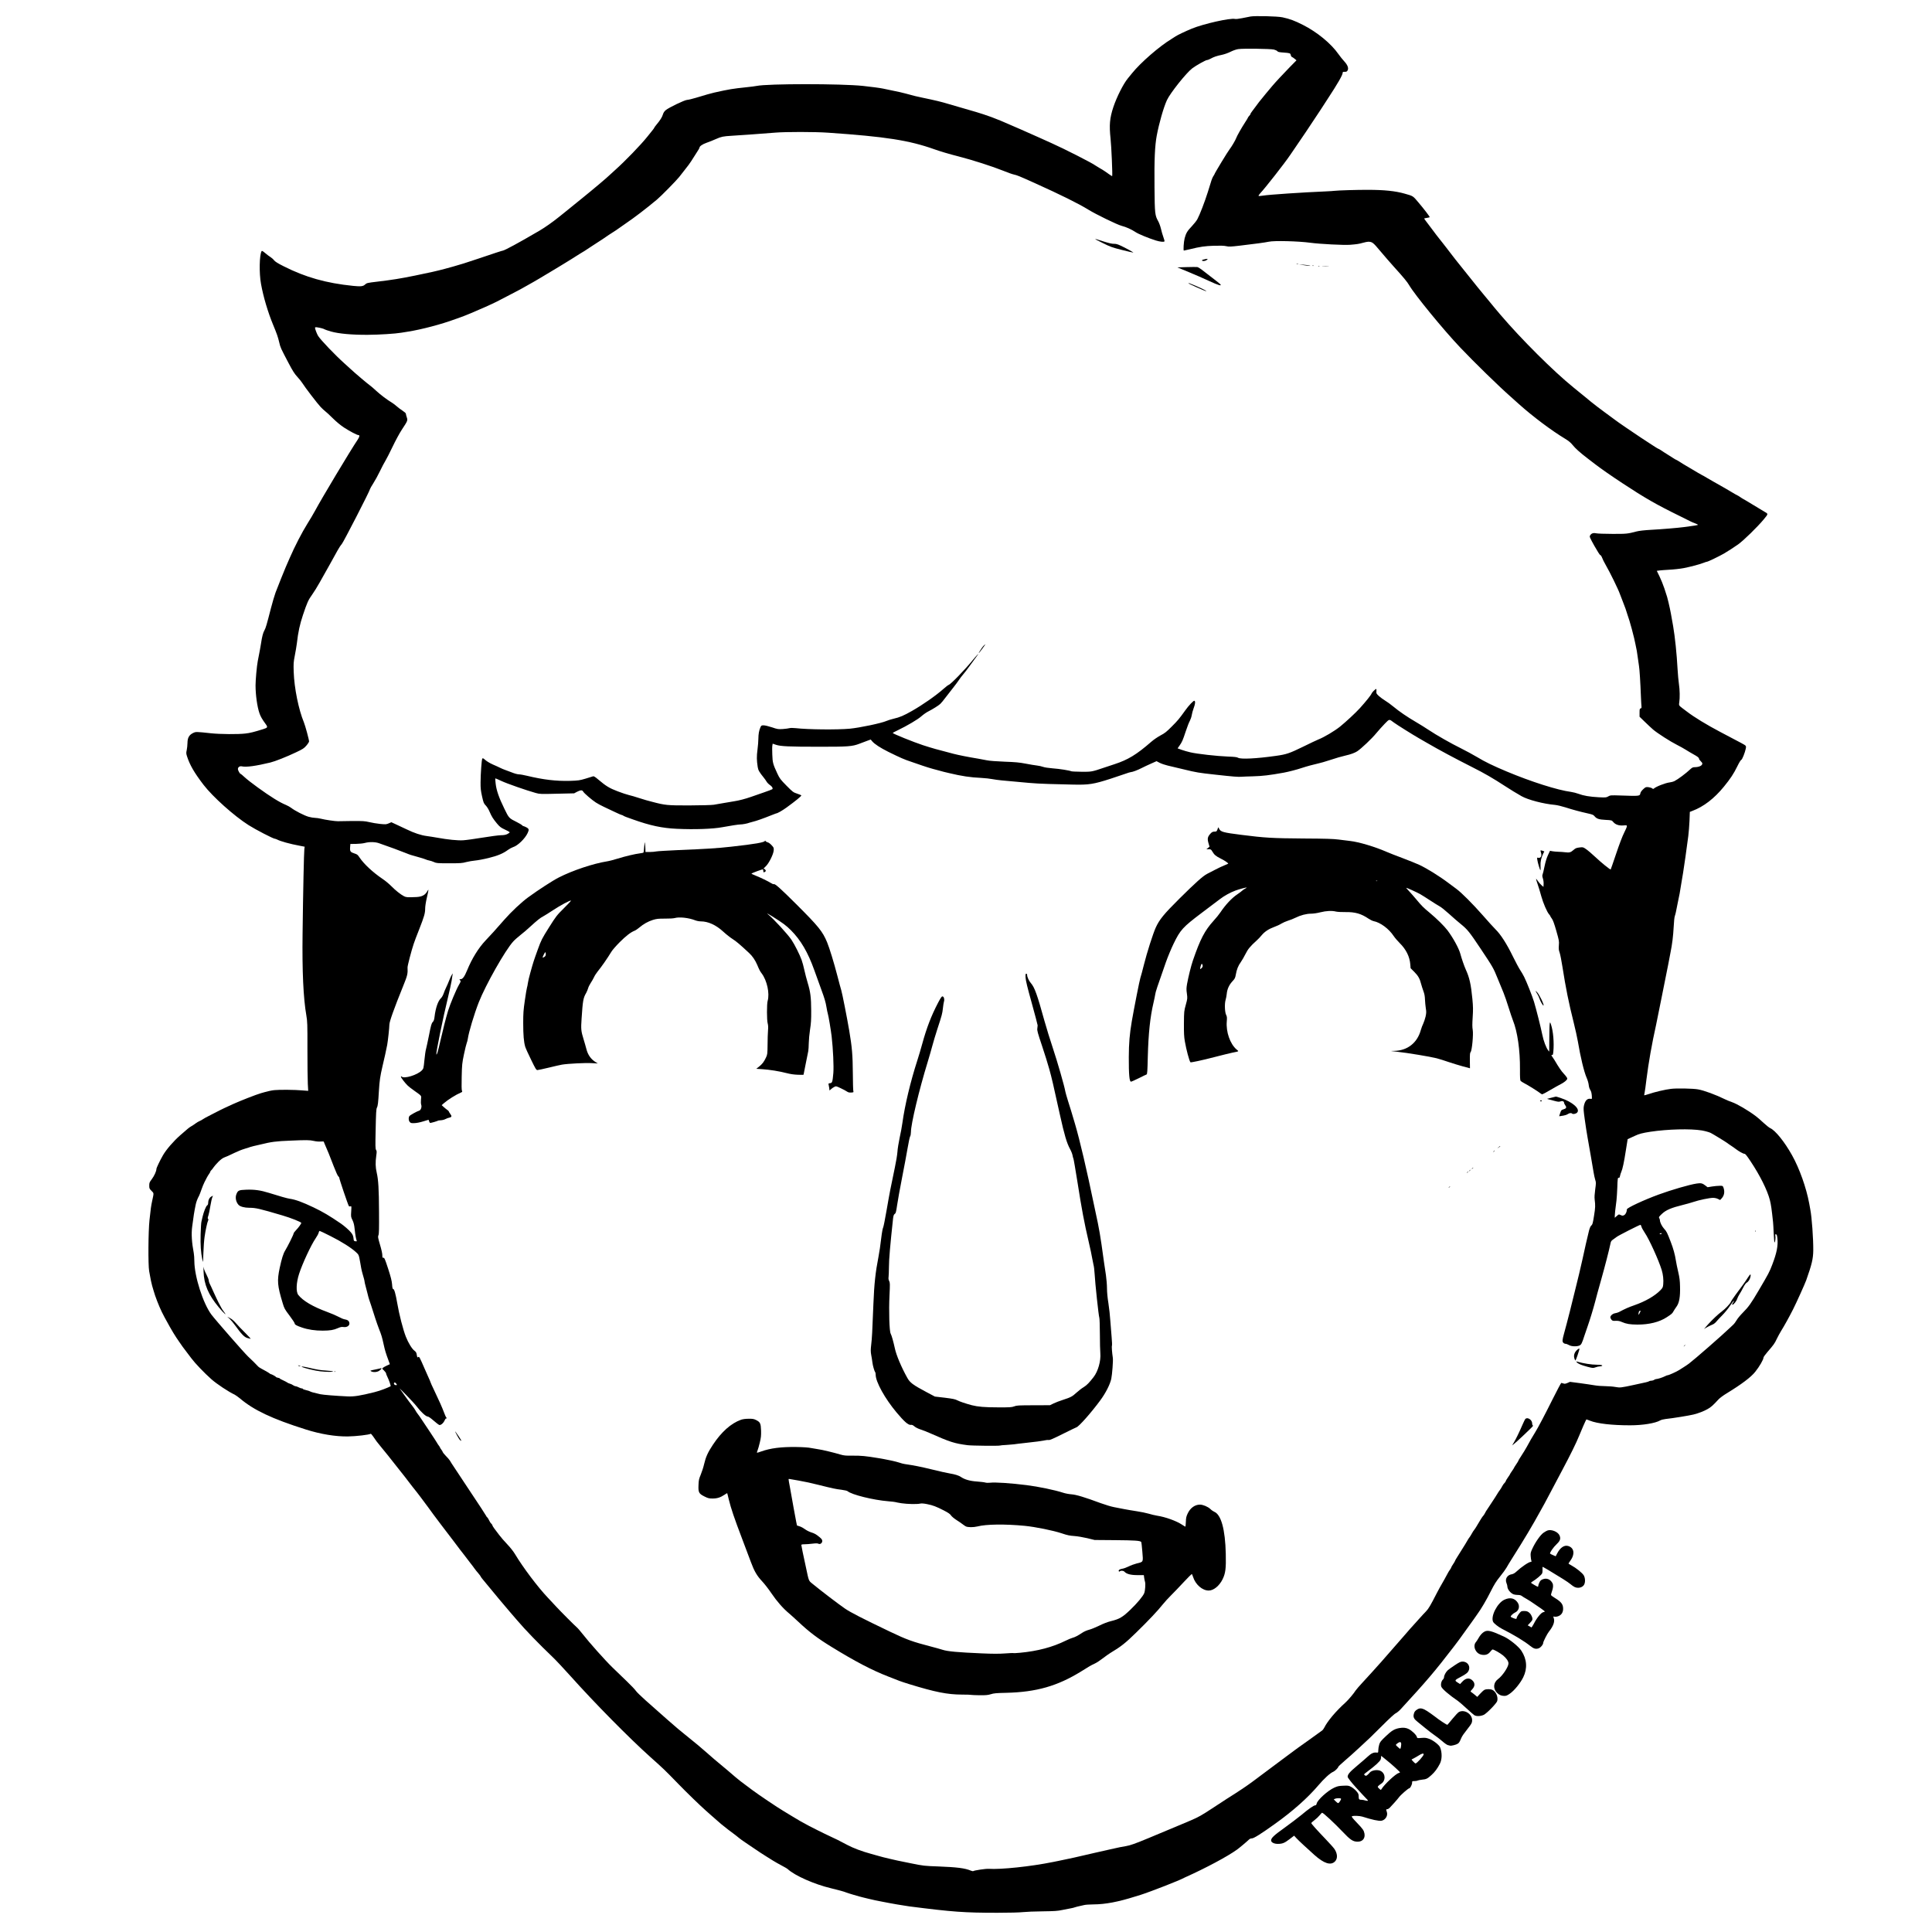 <?xml version="1.0" standalone="no"?>
<!DOCTYPE svg PUBLIC "-//W3C//DTD SVG 20010904//EN"
 "http://www.w3.org/TR/2001/REC-SVG-20010904/DTD/svg10.dtd">
<svg version="1.0" xmlns="http://www.w3.org/2000/svg"
 width="3508pt" height="3508pt" viewBox="0 0 3508 3508"
 preserveAspectRatio="xMidYMid meet">
<g transform="translate(0,3508) scale(0.1,-0.1)"
fill="#000000" stroke="none">
<path d="M22705 34780 c-27 -6 -96 -19 -152 -30 -57 -12 -114 -18 -129 -14
-83 21 -570 -88 -784 -176 -112 -46 -258 -116 -295 -140 -22 -15 -54 -36 -71
-46 -220 -132 -564 -431 -719 -624 -27 -34 -62 -76 -76 -93 -81 -98 -200 -334
-262 -517 -68 -204 -79 -330 -52 -580 15 -132 38 -668 29 -678 -1 -2 -24 11
-50 30 -26 18 -63 44 -83 58 -20 14 -63 41 -96 59 -33 19 -67 40 -75 46 -49
40 -574 307 -795 405 -71 32 -168 76 -215 97 -96 45 -595 263 -710 311 -129
53 -211 83 -315 117 -107 34 -124 40 -365 109 -85 24 -209 61 -275 80 -118 36
-234 64 -465 112 -113 23 -143 31 -305 75 -44 11 -91 23 -105 26 -14 2 -52 10
-85 18 -33 7 -87 19 -120 25 -33 6 -80 16 -105 22 -46 10 -209 32 -360 48
-393 42 -1733 42 -1930 0 -25 -5 -112 -17 -195 -25 -241 -25 -307 -36 -580
-97 -55 -13 -150 -39 -330 -94 -66 -20 -138 -37 -160 -38 -47 -3 -329 -138
-387 -186 -26 -22 -42 -46 -52 -80 -15 -49 -48 -102 -118 -186 -21 -25 -38
-49 -38 -53 0 -4 -20 -32 -45 -62 -24 -30 -61 -76 -82 -102 -117 -147 -405
-445 -588 -608 -33 -29 -73 -66 -90 -82 -49 -49 -288 -251 -502 -424 -153
-124 -248 -200 -316 -256 -40 -31 -89 -72 -111 -89 -112 -90 -248 -186 -348
-245 -32 -18 -85 -49 -118 -68 -138 -80 -188 -109 -240 -137 -30 -17 -80 -44
-110 -61 -91 -50 -184 -96 -197 -97 -12 0 -173 -53 -468 -153 -185 -63 -327
-107 -440 -138 -44 -12 -111 -30 -150 -41 -137 -37 -279 -69 -535 -121 -268
-55 -420 -79 -688 -111 -181 -21 -194 -25 -221 -50 -37 -36 -77 -41 -218 -27
-491 50 -867 156 -1264 357 -106 53 -154 84 -173 108 -14 19 -43 44 -63 57
-21 12 -64 45 -96 72 -45 38 -61 47 -67 37 -40 -65 -47 -399 -11 -594 42 -235
126 -517 221 -746 68 -164 86 -216 110 -317 22 -95 26 -102 165 -367 80 -153
113 -204 165 -260 36 -39 76 -89 89 -111 43 -71 278 -378 333 -435 29 -31 67
-65 84 -78 17 -12 78 -68 135 -125 68 -67 140 -127 207 -171 103 -67 234 -136
260 -136 27 0 22 -31 -16 -87 -131 -195 -653 -1065 -772 -1288 -30 -55 -92
-161 -139 -235 -97 -155 -229 -410 -320 -620 -34 -80 -67 -154 -72 -165 -20
-45 -153 -376 -186 -465 -19 -52 -57 -180 -84 -285 -77 -300 -95 -362 -118
-401 -24 -40 -44 -118 -61 -234 -10 -66 -23 -135 -60 -325 -17 -86 -40 -340
-40 -440 0 -172 30 -388 71 -506 20 -59 49 -109 114 -198 40 -54 34 -66 -42
-89 -172 -54 -244 -72 -328 -81 -130 -16 -457 -13 -620 4 -278 30 -278 30
-330 5 -71 -35 -100 -85 -101 -180 -1 -42 -7 -101 -14 -132 -11 -48 -10 -62 5
-109 51 -160 134 -302 301 -520 170 -220 554 -564 817 -731 127 -81 450 -248
479 -248 7 0 24 -6 38 -13 63 -33 235 -81 409 -113 l93 -18 -6 -45 c-7 -50
-23 -773 -32 -1531 -9 -683 14 -1176 68 -1485 19 -112 21 -154 20 -620 0 -275
3 -556 7 -625 4 -69 7 -126 7 -127 -1 -1 -49 3 -106 8 -127 12 -421 15 -510 5
-58 -6 -127 -22 -240 -55 -85 -24 -379 -139 -515 -201 -101 -46 -221 -102
-240 -113 -11 -6 -80 -41 -154 -79 -74 -37 -142 -74 -150 -82 -9 -8 -33 -21
-54 -30 -21 -9 -55 -28 -75 -44 -21 -16 -55 -39 -77 -51 -41 -24 -61 -40 -202
-164 -124 -109 -254 -260 -313 -362 -56 -97 -120 -231 -120 -251 0 -39 -39
-125 -84 -185 -42 -55 -46 -66 -46 -116 0 -51 3 -58 41 -96 45 -46 44 -33 13
-177 -21 -95 -29 -156 -50 -355 -22 -206 -26 -811 -6 -925 22 -129 44 -234 54
-265 6 -16 18 -59 28 -95 26 -96 93 -268 147 -380 32 -66 55 -108 148 -275 37
-66 93 -158 115 -190 12 -16 34 -50 51 -75 38 -58 92 -132 149 -205 25 -32 59
-76 75 -99 67 -90 233 -264 366 -382 97 -85 309 -226 419 -277 19 -10 63 -41
97 -69 249 -212 585 -371 1193 -563 270 -86 544 -131 770 -127 145 2 382 30
411 48 5 2 24 -19 44 -48 49 -73 78 -113 117 -158 18 -22 53 -65 78 -96 25
-31 59 -72 75 -92 17 -21 51 -63 75 -95 25 -33 62 -80 83 -105 35 -44 80 -101
152 -192 17 -20 46 -59 65 -85 19 -27 51 -68 70 -91 48 -59 104 -131 143 -183
115 -154 191 -256 237 -321 32 -44 234 -311 355 -468 28 -36 57 -75 65 -86 20
-28 91 -121 135 -176 20 -25 51 -65 68 -89 18 -24 46 -60 62 -81 17 -21 44
-56 60 -80 17 -23 49 -64 73 -91 23 -27 42 -53 42 -58 0 -4 21 -33 48 -64 26
-30 70 -83 97 -117 105 -129 273 -330 385 -460 47 -54 105 -122 130 -151 148
-174 394 -428 641 -664 58 -55 202 -208 320 -340 444 -496 1069 -1130 1464
-1484 242 -216 246 -220 500 -481 162 -167 396 -393 500 -485 32 -27 72 -63
90 -80 39 -35 122 -108 185 -162 42 -37 200 -158 273 -211 18 -13 43 -34 57
-46 14 -13 68 -51 120 -86 52 -35 122 -82 154 -104 70 -49 152 -102 221 -145
28 -17 79 -49 115 -72 36 -23 108 -63 160 -91 52 -27 104 -57 115 -68 128
-118 485 -275 780 -345 103 -24 258 -66 275 -76 22 -11 253 -79 320 -94 30 -7
73 -17 95 -23 59 -15 171 -39 245 -52 36 -6 94 -18 130 -25 36 -7 99 -18 140
-25 41 -6 98 -15 125 -20 28 -5 70 -12 95 -15 790 -101 998 -116 1600 -116
213 0 407 5 465 12 55 6 215 13 355 14 217 3 271 6 360 25 58 12 129 26 159
31 30 6 58 12 63 16 9 5 64 18 177 43 24 6 98 10 165 11 216 1 452 46 761 144
28 9 70 22 95 29 63 19 323 115 445 164 198 79 273 110 290 119 11 6 45 22 75
36 366 164 766 377 938 501 43 30 189 153 224 188 10 10 33 18 51 18 33 0 171
87 415 262 325 232 594 471 789 700 104 123 217 226 271 247 31 13 92 73 92
91 0 5 48 50 108 102 112 97 150 131 266 238 167 152 222 205 421 404 130 130
225 218 249 228 21 10 62 44 91 76 467 508 617 683 950 1117 50 64 103 136
119 158 24 35 80 112 221 307 11 15 29 40 40 56 11 16 37 53 58 83 70 95 167
260 247 420 62 123 97 179 169 268 50 62 102 134 116 160 14 26 61 104 105
173 223 352 363 587 510 855 18 33 52 94 75 135 23 41 82 152 130 245 49 94
133 253 188 355 148 278 259 502 310 630 37 94 123 289 131 297 1 1 30 -9 65
-23 131 -53 399 -84 729 -84 229 0 457 37 547 89 17 10 60 21 95 25 132 14
429 62 510 82 93 24 183 58 254 98 64 36 97 65 201 178 22 24 87 72 145 107
272 166 442 294 520 392 75 93 150 222 150 258 0 11 33 57 73 103 111 128 132
157 169 238 20 41 54 104 76 140 57 91 147 253 219 395 62 123 212 455 239
529 102 288 126 388 128 541 2 213 -26 604 -54 745 -5 25 -14 74 -20 110 -52
282 -177 635 -312 875 -136 244 -304 451 -396 491 -18 8 -72 51 -120 95 -47
45 -111 100 -142 123 -139 105 -341 223 -435 255 -33 11 -87 33 -120 49 -170
84 -385 163 -495 182 -90 16 -388 22 -490 9 -99 -11 -304 -59 -408 -96 -41
-13 -75 -23 -77 -21 -2 2 1 21 6 43 5 22 21 132 34 245 38 303 99 649 175 990
9 38 65 317 90 445 5 22 13 67 20 100 7 33 15 78 20 100 4 22 19 99 34 170 14
72 31 155 37 185 6 30 14 73 19 95 5 22 14 69 20 105 6 36 16 85 21 110 32
157 49 297 59 475 4 88 13 174 20 190 6 17 15 50 20 75 4 25 18 92 30 150 36
168 40 189 75 410 9 52 20 122 26 155 17 104 65 438 94 665 8 63 18 188 22
277 l6 161 46 18 c203 76 396 224 571 438 121 148 179 236 246 373 31 64 61
113 70 115 17 3 67 128 83 205 7 34 5 45 -8 57 -17 15 -41 28 -456 246 -247
130 -475 269 -606 370 -25 19 -63 48 -85 64 -59 45 -62 50 -53 103 13 77 10
231 -6 333 -8 52 -19 176 -25 275 -14 266 -47 585 -80 775 -38 214 -51 290
-60 325 -5 22 -16 72 -25 110 -19 82 -22 93 -74 250 -22 66 -62 165 -89 220
l-49 100 51 7 c28 3 98 9 156 12 99 5 218 18 285 31 134 27 278 65 359 96 27
11 53 19 59 19 18 0 220 97 312 150 58 33 198 124 255 165 102 73 352 318 465
454 86 105 86 98 9 142 -16 9 -101 61 -189 114 -88 54 -173 105 -190 113 -16
9 -44 26 -60 38 -17 12 -41 27 -55 33 -14 6 -54 29 -90 51 -36 21 -85 51 -110
65 -25 14 -72 41 -105 60 -33 19 -85 48 -115 65 -30 17 -89 51 -130 75 -41 25
-82 48 -90 51 -16 8 -113 64 -170 99 -19 12 -69 41 -110 65 -41 24 -98 58
-125 77 -28 18 -54 33 -58 33 -4 0 -30 15 -57 33 -27 17 -78 50 -112 71 -35
21 -82 52 -105 68 -23 15 -45 28 -49 28 -4 0 -31 16 -61 35 -29 19 -77 50
-105 68 -29 19 -66 42 -81 53 -16 10 -53 35 -82 54 -154 102 -406 274 -445
305 -25 19 -67 51 -95 70 -27 20 -75 55 -106 78 -31 23 -92 69 -135 101 -43
33 -95 73 -115 90 -19 17 -66 56 -104 86 -37 30 -87 71 -111 90 -23 19 -70 58
-104 85 -357 288 -948 876 -1330 1325 -68 79 -124 147 -175 210 -27 34 -81 99
-120 145 -38 46 -90 109 -115 140 -25 31 -61 76 -80 100 -19 24 -55 69 -80
100 -25 31 -61 76 -80 100 -19 24 -55 69 -80 100 -25 31 -61 77 -80 100 -19
24 -57 73 -85 110 -27 37 -65 86 -83 108 -18 23 -49 64 -70 90 -20 26 -50 63
-65 82 -16 19 -38 48 -50 64 -12 17 -49 65 -81 108 -112 147 -136 180 -136
185 0 3 23 8 50 12 28 4 50 10 50 13 0 13 -105 150 -202 264 -105 125 -95 118
-253 163 -169 48 -371 69 -670 69 -193 1 -541 -10 -605 -18 -19 -3 -87 -7
-150 -10 -434 -18 -1034 -59 -1147 -77 -40 -7 -76 -9 -80 -5 -4 4 9 24 28 45
90 95 448 552 542 692 9 14 31 45 48 70 76 107 402 592 504 750 26 41 87 134
133 205 187 285 272 434 272 474 0 15 7 18 37 17 30 -1 40 4 52 25 23 41 1
100 -63 168 -29 31 -74 88 -101 126 -135 194 -389 403 -649 534 -153 77 -231
106 -367 136 -87 20 -502 30 -584 15z m423 -599 c28 -7 58 -21 65 -30 9 -14
33 -20 110 -25 120 -9 127 -11 134 -47 3 -16 13 -31 22 -34 9 -3 31 -18 49
-33 l33 -27 -123 -125 c-112 -114 -263 -277 -316 -340 -11 -14 -62 -75 -114
-136 -51 -61 -108 -131 -126 -155 -130 -172 -160 -214 -157 -217 4 -4 -4 -15
-32 -47 -7 -7 -13 -17 -13 -20 0 -4 -24 -44 -53 -88 -64 -98 -151 -252 -162
-287 -9 -29 -89 -165 -115 -195 -31 -37 -280 -447 -280 -462 0 -3 -8 -17 -19
-31 -10 -15 -25 -49 -34 -77 -9 -27 -39 -124 -67 -215 -58 -183 -145 -409
-189 -490 -16 -29 -60 -85 -98 -125 -86 -90 -108 -128 -133 -221 -17 -66 -27
-224 -14 -224 3 0 51 11 107 24 197 48 272 58 441 64 118 3 184 1 222 -8 46
-11 78 -10 241 9 281 33 466 58 530 72 99 22 536 11 758 -19 169 -23 605 -45
715 -37 125 10 166 16 235 36 39 11 84 20 100 20 74 -3 86 -13 220 -173 72
-86 185 -216 251 -289 160 -176 239 -271 271 -328 103 -176 623 -811 927
-1131 256 -270 694 -697 908 -886 36 -32 106 -95 155 -139 257 -230 593 -482
845 -634 60 -36 98 -68 132 -110 53 -66 136 -140 276 -247 36 -28 94 -73 130
-100 107 -82 293 -212 495 -345 410 -270 618 -390 1035 -594 107 -53 203 -101
213 -106 9 -5 42 -19 72 -30 30 -11 55 -24 55 -28 0 -6 -70 -18 -250 -41 -112
-15 -397 -39 -600 -50 -124 -7 -220 -18 -265 -30 -163 -43 -185 -45 -440 -44
-137 0 -271 5 -296 11 -52 11 -88 -3 -109 -43 -11 -19 -1 -41 81 -188 51 -91
99 -166 106 -166 8 0 18 -12 24 -27 18 -47 47 -105 78 -158 68 -116 226 -438
254 -520 8 -22 31 -83 52 -135 48 -122 57 -149 85 -240 13 -41 29 -92 37 -113
14 -41 70 -248 84 -312 5 -22 16 -71 24 -110 20 -87 32 -157 45 -260 6 -44 15
-107 20 -140 10 -60 25 -294 35 -560 3 -77 8 -154 10 -172 3 -24 -1 -32 -16
-36 -17 -4 -19 -15 -19 -78 l0 -73 93 -90 c51 -50 120 -114 153 -143 79 -67
314 -218 434 -278 52 -26 124 -66 160 -89 36 -23 97 -59 135 -80 82 -45 105
-64 105 -84 0 -7 13 -27 30 -42 16 -15 30 -34 30 -42 0 -40 -57 -67 -142 -68
-28 0 -45 -8 -74 -35 -81 -77 -224 -184 -293 -219 -15 -8 -52 -18 -82 -22 -82
-10 -255 -78 -293 -115 -6 -5 -17 -3 -26 6 -10 9 -40 18 -67 22 -49 5 -52 4
-97 -37 -30 -28 -48 -53 -52 -76 -9 -49 -16 -50 -357 -38 -181 6 -188 5 -225
-16 -35 -21 -44 -22 -172 -16 -165 9 -278 28 -367 62 -38 14 -98 30 -136 35
-245 32 -724 184 -1172 372 -248 104 -395 176 -532 259 -76 45 -208 117 -293
159 -185 91 -450 242 -592 337 -57 38 -159 102 -228 142 -163 95 -304 192
-410 280 -47 39 -114 88 -150 109 -36 22 -87 59 -114 84 -45 42 -48 48 -44 86
2 23 0 41 -4 41 -15 0 -77 -62 -84 -83 -9 -27 -101 -142 -213 -266 -79 -87
-250 -245 -359 -334 -102 -81 -289 -193 -397 -235 -27 -11 -153 -70 -278 -132
-242 -118 -300 -138 -487 -164 -359 -51 -644 -65 -692 -34 -17 11 -65 17 -183
21 -193 7 -561 48 -682 77 -49 11 -120 32 -160 46 l-71 26 33 47 c48 68 61 98
115 262 27 82 61 169 75 192 13 24 29 70 34 103 5 32 21 90 35 127 28 73 33
121 14 133 -14 9 -102 -83 -168 -176 -106 -148 -137 -186 -244 -292 -94 -95
-127 -121 -202 -160 -50 -27 -125 -77 -168 -115 -270 -235 -423 -328 -671
-409 -71 -24 -157 -52 -190 -63 -217 -74 -228 -76 -408 -74 -93 1 -176 5 -185
9 -37 16 -214 44 -338 53 -75 6 -150 17 -175 27 -24 9 -73 20 -109 24 -36 4
-128 19 -205 34 -114 22 -185 29 -385 36 -148 6 -275 15 -320 25 -41 8 -113
22 -160 30 -173 28 -358 65 -450 89 -302 78 -382 101 -550 155 -174 57 -549
209 -550 222 0 4 39 25 88 48 172 83 365 196 431 255 36 32 92 71 124 87 86
44 188 108 220 138 16 14 60 68 99 120 39 52 99 129 133 171 34 43 82 106 105
141 24 35 57 80 75 99 18 19 84 105 145 190 62 85 118 162 124 170 35 47 -34
-24 -87 -90 -141 -174 -401 -443 -442 -456 -11 -4 -51 -34 -90 -69 -141 -125
-377 -290 -577 -404 -150 -85 -219 -115 -333 -141 -46 -11 -104 -29 -128 -40
-92 -41 -489 -124 -667 -141 -231 -21 -756 -16 -984 10 -47 5 -91 5 -110 0
-17 -5 -71 -12 -121 -16 -85 -5 -96 -4 -198 31 -60 20 -128 36 -151 36 -40 0
-44 -3 -59 -37 -25 -58 -36 -120 -37 -206 0 -43 -7 -133 -16 -200 -16 -120
-15 -191 4 -313 10 -61 26 -89 112 -196 16 -20 39 -52 50 -71 11 -19 38 -46
60 -61 39 -25 59 -61 43 -76 -4 -4 -73 -31 -153 -58 -80 -27 -185 -64 -233
-81 -106 -37 -221 -67 -308 -80 -35 -6 -118 -19 -184 -31 -66 -12 -149 -26
-185 -32 -37 -6 -224 -11 -440 -12 -404 -1 -443 3 -680 66 -41 11 -88 24 -105
28 -16 4 -79 24 -140 43 -60 20 -139 43 -175 51 -36 8 -129 39 -207 69 -149
57 -208 93 -350 213 -51 44 -81 63 -92 59 -9 -4 -70 -23 -136 -42 -110 -33
-133 -36 -283 -41 -252 -7 -488 21 -782 92 -58 14 -124 26 -147 26 -26 0 -81
15 -140 39 -54 21 -109 42 -123 46 -14 4 -47 19 -75 32 -27 14 -89 42 -138 63
-48 21 -108 57 -134 80 -40 35 -48 38 -56 25 -12 -22 -30 -272 -31 -430 -1
-108 4 -151 27 -255 26 -115 31 -128 67 -165 23 -23 52 -71 70 -114 39 -90 61
-125 135 -215 50 -59 69 -74 140 -107 46 -21 86 -43 89 -48 4 -6 -13 -20 -36
-32 -32 -17 -63 -23 -123 -24 -44 -1 -195 -21 -335 -44 -140 -23 -298 -45
-350 -48 -100 -6 -278 12 -470 47 -58 10 -143 24 -190 30 -107 14 -228 54
-372 124 -62 29 -149 70 -192 90 l-80 37 -48 -21 c-45 -19 -56 -20 -156 -10
-59 6 -147 21 -197 33 -80 19 -115 21 -315 20 -124 -1 -238 -3 -255 -4 -39 -2
-234 26 -310 46 -33 8 -80 15 -105 15 -25 0 -78 9 -117 20 -76 21 -252 111
-316 162 -21 16 -64 40 -95 53 -114 46 -278 148 -513 318 -96 69 -203 153
-239 187 -35 33 -68 60 -72 60 -13 0 -48 63 -48 86 0 35 34 58 72 49 78 -18
257 7 517 70 87 21 298 105 466 185 125 59 146 73 188 122 27 31 48 65 49 75
1 30 -68 284 -94 348 -96 231 -175 621 -185 916 -5 151 -3 177 20 295 14 71
31 170 37 219 25 216 53 343 111 518 76 227 97 274 168 372 32 44 93 143 136
220 43 77 124 221 180 320 56 99 121 216 144 260 24 44 58 96 76 115 30 32
515 976 515 1003 0 6 26 51 58 101 32 50 87 149 121 221 34 71 79 157 100 190
20 33 79 148 130 255 51 107 126 246 167 308 107 162 110 168 90 226 -9 25
-16 54 -16 64 0 10 -26 33 -63 57 -34 22 -82 58 -107 81 -25 22 -63 51 -85 64
-82 48 -212 147 -285 215 -41 39 -91 81 -110 95 -41 28 -283 233 -355 301 -27
26 -77 71 -110 100 -163 145 -432 426 -478 499 -21 33 -57 127 -57 148 0 10
10 13 38 9 52 -7 124 -26 137 -37 6 -5 58 -22 115 -39 141 -40 385 -62 670
-60 207 1 501 20 605 38 28 5 84 14 125 20 238 37 608 134 855 226 39 14 88
32 110 39 74 26 259 103 440 184 180 81 209 96 445 220 69 36 152 80 185 97
33 18 89 49 125 70 36 21 88 51 115 65 28 15 77 44 110 64 33 20 76 45 95 57
19 11 70 41 112 67 42 26 100 61 128 77 28 17 80 48 115 70 35 22 93 58 130
80 36 22 80 50 98 62 17 12 48 31 67 42 35 19 106 64 190 121 25 17 77 50 115
75 70 44 116 75 210 140 28 19 66 44 85 55 19 11 67 43 105 71 39 27 88 62
110 77 170 116 362 262 572 437 72 59 351 343 405 411 26 32 70 88 97 124 28
36 60 78 73 94 21 27 63 90 106 160 9 15 34 54 54 85 21 31 38 61 38 66 0 29
51 65 130 93 47 16 126 48 175 70 93 41 127 48 280 57 140 8 624 43 790 57
189 16 722 16 960 -1 1048 -72 1471 -138 1930 -301 116 -41 264 -85 440 -130
251 -64 620 -183 811 -260 78 -32 165 -63 195 -69 58 -13 84 -23 369 -151 477
-215 804 -377 979 -485 137 -85 527 -275 606 -295 85 -22 182 -66 252 -113 53
-36 238 -112 373 -154 76 -23 145 -30 154 -15 3 5 -6 39 -20 77 -14 38 -34
106 -44 152 -11 46 -33 107 -49 135 -60 106 -64 140 -68 615 -5 508 6 753 41
943 43 227 122 504 184 641 57 126 353 498 461 579 70 53 244 150 268 150 11
0 40 11 65 25 59 33 113 51 206 70 43 9 112 33 157 56 49 24 104 43 140 48 90
13 580 6 643 -8z m2182 -12221 c51 -38 349 -225 460 -288 52 -30 111 -64 130
-75 234 -136 509 -283 831 -446 223 -112 383 -205 599 -346 100 -65 203 -128
298 -182 117 -66 399 -140 607 -158 39 -4 124 -24 190 -45 133 -43 260 -77
407 -110 81 -18 102 -26 120 -50 39 -47 80 -61 201 -67 112 -6 112 -6 140 -39
39 -47 102 -68 182 -62 60 5 65 4 65 -15 0 -11 -22 -64 -50 -118 -30 -58 -88
-210 -145 -380 -52 -155 -97 -284 -99 -286 -8 -8 -171 124 -278 225 -63 59
-139 124 -169 144 -54 37 -56 38 -121 30 -57 -7 -72 -14 -107 -45 -49 -44 -75
-52 -149 -42 -31 4 -88 8 -127 9 -38 1 -88 6 -110 10 l-41 8 -37 -79 c-24 -51
-45 -121 -62 -203 -14 -69 -30 -136 -36 -149 -7 -17 -6 -36 6 -72 9 -27 15
-70 13 -100 l-3 -53 -37 33 c-20 17 -51 53 -67 78 -39 58 -39 49 -1 -63 17
-49 47 -147 66 -218 35 -127 106 -291 145 -332 10 -11 19 -24 19 -29 0 -4 12
-24 27 -44 20 -25 44 -92 81 -221 50 -175 53 -189 47 -262 -5 -64 -3 -88 14
-135 11 -32 34 -148 51 -258 61 -389 111 -639 205 -1015 30 -118 63 -271 75
-340 48 -286 112 -551 159 -659 18 -40 35 -98 38 -130 3 -34 14 -70 28 -91 16
-24 24 -55 28 -101 4 -65 4 -66 -19 -61 -63 12 -105 -32 -125 -129 -9 -45 -6
-85 16 -243 14 -103 37 -252 51 -329 14 -78 41 -232 60 -342 20 -110 42 -240
49 -288 8 -48 21 -111 30 -138 16 -48 16 -59 0 -175 -11 -82 -15 -144 -10
-182 14 -111 13 -148 -12 -301 -21 -133 -28 -157 -48 -172 -15 -13 -29 -43
-43 -96 -27 -106 -85 -361 -117 -513 -15 -69 -42 -188 -61 -265 -19 -77 -46
-187 -60 -245 -53 -225 -166 -669 -214 -840 -33 -119 -35 -147 -15 -170 10
-11 28 -20 41 -20 13 0 40 -10 61 -22 44 -27 139 -31 190 -10 35 15 47 38 93
182 16 47 42 126 60 175 39 111 99 307 134 440 15 55 33 125 41 155 8 30 42
150 74 265 60 212 140 522 161 626 10 51 16 60 53 85 23 15 51 36 62 45 25 22
413 219 430 219 7 0 15 -14 19 -31 3 -18 31 -68 61 -113 80 -117 251 -494 307
-675 25 -80 36 -181 28 -260 -5 -55 -10 -65 -50 -107 -102 -105 -274 -204
-475 -274 -106 -37 -165 -63 -280 -124 -16 -8 -47 -18 -69 -21 -43 -7 -86 -44
-86 -73 0 -11 9 -30 19 -43 17 -21 27 -24 78 -22 44 2 72 -3 114 -22 78 -34
144 -45 279 -46 214 -1 402 46 535 134 92 60 98 66 121 107 10 19 36 58 56 86
49 68 68 176 63 364 -2 107 -9 162 -33 265 -17 72 -36 164 -42 205 -18 114
-46 216 -94 341 -67 173 -74 188 -120 238 -40 44 -76 116 -76 154 0 9 -6 27
-12 38 -12 18 -7 26 49 79 72 68 169 110 373 160 69 17 158 42 199 56 99 34
291 74 355 74 32 0 67 -8 90 -20 l39 -19 28 30 c49 53 60 125 30 202 -10 25
-14 27 -68 26 -32 0 -94 -6 -138 -13 l-80 -13 -36 28 c-57 45 -84 51 -161 39
-134 -20 -462 -116 -691 -200 -268 -98 -577 -242 -577 -269 0 -41 -21 -88 -47
-103 -25 -14 -32 -15 -62 -2 -42 18 -34 19 -76 -17 l-35 -31 0 33 c0 33 8 104
31 282 5 45 12 150 15 232 5 164 8 187 28 179 9 -4 16 7 21 33 4 21 14 54 23
73 24 54 50 175 84 396 l32 200 40 18 c23 11 64 30 91 42 76 36 138 52 280 74
318 48 729 58 935 24 59 -10 137 -32 162 -45 49 -25 274 -163 300 -183 15 -12
46 -34 70 -49 24 -15 63 -43 88 -62 53 -41 133 -85 154 -85 17 0 38 -26 111
-135 173 -260 304 -523 351 -704 21 -82 32 -158 58 -401 3 -25 8 -118 12 -207
4 -90 11 -163 15 -163 11 0 22 86 15 121 -5 25 -3 30 12 27 13 -3 19 -18 25
-73 14 -133 -11 -262 -92 -474 -52 -137 -67 -165 -249 -474 -139 -236 -183
-298 -287 -402 -46 -46 -97 -108 -113 -137 -17 -30 -45 -67 -63 -83 -17 -17
-41 -39 -53 -50 -145 -140 -651 -581 -747 -653 -24 -18 -66 -47 -94 -64 -27
-17 -66 -41 -85 -54 -44 -29 -188 -94 -207 -94 -8 0 -31 -8 -51 -19 -45 -23
-133 -51 -159 -51 -11 0 -28 -7 -39 -15 -10 -8 -33 -15 -49 -15 -17 0 -35 -4
-40 -9 -6 -5 -32 -14 -60 -20 -27 -6 -124 -27 -215 -47 -240 -52 -255 -53
-338 -38 -41 8 -124 14 -185 15 -62 0 -148 7 -192 15 -44 8 -163 25 -264 39
l-184 24 -46 -20 c-38 -16 -53 -18 -75 -9 -15 5 -32 10 -37 10 -5 0 -79 -138
-163 -307 -135 -271 -259 -506 -307 -583 -55 -89 -110 -183 -154 -267 -25 -46
-61 -104 -117 -191 -21 -31 -38 -60 -38 -65 0 -4 -18 -34 -40 -66 -22 -32 -40
-61 -40 -65 0 -3 -16 -28 -35 -55 -19 -26 -35 -52 -35 -55 0 -4 -18 -33 -40
-63 -22 -31 -40 -62 -40 -68 0 -7 -9 -20 -21 -31 -12 -10 -30 -37 -42 -59 -11
-22 -31 -55 -45 -73 -14 -18 -32 -45 -41 -61 -9 -16 -29 -49 -45 -72 -17 -24
-51 -78 -78 -119 -26 -41 -56 -86 -66 -100 -11 -14 -29 -44 -40 -67 -12 -23
-26 -44 -32 -48 -9 -6 -60 -86 -120 -190 -14 -24 -32 -51 -41 -62 -9 -10 -29
-40 -44 -68 -15 -27 -33 -57 -40 -65 -7 -8 -24 -33 -37 -56 -13 -22 -32 -55
-43 -73 -58 -95 -113 -182 -147 -235 -21 -32 -38 -62 -38 -67 0 -5 -16 -32
-35 -60 -19 -28 -35 -56 -35 -62 0 -5 -11 -24 -24 -41 -13 -17 -32 -49 -43
-71 -12 -22 -38 -70 -59 -108 -73 -127 -104 -182 -137 -247 -115 -225 -148
-280 -192 -326 -27 -27 -82 -87 -124 -134 -41 -47 -94 -105 -117 -130 -23 -25
-80 -88 -125 -142 -385 -444 -533 -611 -793 -893 -56 -60 -110 -123 -121 -140
-32 -52 -132 -171 -182 -216 -178 -161 -325 -335 -388 -459 -10 -19 -25 -41
-34 -48 -19 -15 -403 -291 -435 -312 -12 -8 -37 -27 -56 -41 -19 -14 -96 -71
-170 -126 -116 -85 -318 -237 -604 -451 -100 -75 -270 -189 -461 -308 -33 -21
-159 -103 -280 -183 -184 -121 -245 -155 -370 -209 -82 -35 -159 -67 -170 -72
-20 -9 -353 -148 -610 -255 -238 -99 -333 -133 -407 -145 -40 -6 -92 -16 -115
-21 -103 -22 -131 -28 -173 -38 -44 -11 -201 -46 -270 -61 -19 -4 -107 -24
-195 -45 -204 -47 -229 -53 -290 -65 -27 -5 -70 -14 -95 -20 -25 -6 -70 -15
-100 -21 -30 -6 -73 -15 -95 -19 -400 -81 -940 -138 -1165 -123 -53 3 -256
-27 -280 -42 -4 -3 -23 2 -42 9 -106 45 -251 63 -587 76 -258 9 -274 11 -496
56 -262 53 -268 54 -390 83 -103 24 -138 33 -215 55 -30 9 -86 24 -125 35
-162 44 -322 104 -427 160 -183 96 -188 99 -303 152 -60 28 -171 81 -245 119
-125 62 -159 80 -302 159 -29 16 -93 54 -143 85 -49 30 -124 75 -165 100 -110
65 -460 300 -574 386 -54 41 -108 82 -120 90 -38 26 -151 114 -176 137 -33 30
-255 218 -311 263 -48 39 -83 69 -256 220 -66 58 -159 137 -208 175 -48 39
-120 97 -160 130 -40 33 -92 76 -116 95 -42 34 -270 234 -587 516 -84 75 -163
152 -176 172 -13 21 -84 96 -158 167 -74 72 -193 186 -264 255 -134 129 -427
458 -549 615 -39 49 -83 101 -100 115 -43 37 -301 296 -370 371 -33 36 -102
110 -154 165 -184 193 -457 556 -599 794 -31 51 -87 123 -142 180 -50 52 -117
129 -147 170 -31 41 -71 95 -90 119 -18 24 -33 50 -33 56 0 7 -9 20 -20 30
-12 10 -29 37 -39 59 -10 23 -25 47 -34 55 -10 7 -17 17 -17 22 0 5 -137 215
-305 466 -168 252 -313 472 -323 488 -10 17 -26 42 -35 57 -9 15 -41 52 -72
83 -30 31 -55 62 -55 67 0 6 -11 26 -25 44 -14 18 -25 36 -25 40 0 4 -11 22
-25 40 -14 18 -25 35 -25 38 0 3 -60 94 -132 204 -73 109 -137 205 -143 214
-34 52 -71 106 -86 123 -9 11 -26 36 -36 56 -11 20 -37 59 -59 85 -22 27 -80
105 -129 174 -49 69 -93 131 -99 139 -6 8 51 -48 126 -125 76 -78 160 -169
187 -205 69 -92 164 -179 194 -179 16 0 53 -25 108 -73 46 -40 92 -76 102 -80
28 -10 76 29 99 80 10 24 23 41 29 38 12 -8 12 8 0 21 -6 5 -23 46 -40 90 -30
82 -93 224 -190 426 -28 58 -51 109 -51 113 0 6 -22 56 -60 140 -11 22 -35 76
-53 120 -88 202 -96 218 -112 205 -17 -14 -19 -9 -30 52 -4 26 -15 44 -36 59
-47 33 -115 144 -160 258 -50 127 -122 406 -155 602 -31 178 -55 264 -75 264
-10 0 -16 21 -20 85 -6 66 -22 130 -72 285 -57 174 -68 200 -85 197 -17 -2
-20 3 -20 45 1 28 -17 109 -42 191 -38 132 -41 146 -28 175 10 25 12 114 10
422 -2 421 -12 583 -42 713 -23 96 -25 190 -8 308 10 70 10 85 -4 105 -13 21
-14 68 -7 380 6 285 10 362 22 385 18 35 24 85 37 309 11 181 23 264 64 440
30 123 72 314 86 390 13 68 40 317 40 369 0 56 84 291 252 706 77 189 84 221
78 335 -1 29 68 297 111 425 11 36 57 157 102 270 90 230 107 288 107 377 0
34 13 120 30 191 34 146 36 170 13 127 -40 -76 -98 -108 -203 -113 -164 -7
-184 -6 -225 15 -63 33 -153 105 -230 183 -38 39 -110 99 -160 132 -178 121
-338 270 -418 390 -31 47 -42 56 -90 71 -75 24 -85 38 -80 112 l5 61 102 1
c57 1 127 8 161 17 80 22 187 20 255 -4 163 -56 403 -144 495 -182 71 -29 87
-34 215 -69 63 -17 126 -37 140 -44 14 -7 43 -16 65 -20 22 -4 60 -16 85 -28
42 -20 61 -22 275 -22 204 0 239 2 310 22 44 11 118 24 164 28 46 4 155 24
243 46 166 41 262 81 353 148 28 20 68 42 90 49 85 25 219 155 266 257 28 61
25 77 -24 103 -23 12 -47 22 -53 22 -6 0 -17 7 -25 16 -7 9 -49 34 -93 56
-146 73 -144 71 -229 246 -96 195 -144 333 -157 453 -6 51 -9 93 -7 96 2 2 51
-19 108 -46 98 -47 465 -175 629 -220 71 -20 90 -20 385 -13 l310 7 52 28 c65
33 96 35 112 4 15 -29 158 -152 231 -199 30 -20 96 -55 145 -78 50 -24 141
-67 203 -96 62 -30 119 -54 126 -54 6 0 16 -4 21 -9 6 -5 28 -16 50 -24 22 -8
78 -28 125 -45 317 -113 532 -159 800 -171 325 -15 655 -3 825 29 145 27 294
50 327 50 39 0 131 17 163 31 11 4 40 12 65 18 59 13 199 63 340 120 41 17 78
31 81 31 23 0 111 50 190 107 164 119 269 205 269 220 0 4 -34 19 -75 32 -72
24 -79 29 -195 146 -110 112 -123 129 -166 221 -78 168 -86 195 -91 341 -3 72
-3 147 1 166 l6 34 58 -20 c83 -29 241 -36 772 -36 541 -1 614 5 743 54 51 20
118 45 149 56 l58 21 26 -31 c44 -52 147 -119 297 -194 220 -108 283 -136 407
-177 63 -22 160 -55 215 -74 55 -19 136 -44 180 -56 44 -12 103 -28 130 -35
28 -8 59 -17 70 -19 11 -3 58 -14 105 -25 221 -53 379 -77 580 -86 69 -4 155
-13 193 -21 38 -8 117 -18 175 -24 197 -17 346 -31 492 -45 80 -8 244 -17 365
-20 121 -3 316 -7 433 -11 292 -7 377 6 690 107 103 34 223 74 268 90 44 16
87 29 95 29 28 0 125 36 196 73 39 20 117 57 172 81 l101 45 57 -30 c32 -16
96 -38 143 -49 47 -11 177 -42 290 -69 239 -58 269 -63 580 -97 324 -36 417
-43 470 -38 25 2 119 6 210 8 178 5 296 19 563 67 85 16 237 55 322 84 84 28
227 67 310 85 33 7 119 31 190 55 141 46 210 66 295 86 94 21 170 49 213 77
72 47 269 233 345 327 41 49 110 127 154 172 91 92 78 90 168 23z m-19613
-7596 c42 -10 90 -14 126 -11 31 3 57 1 57 -4 0 -4 11 -32 24 -61 37 -80 87
-205 157 -388 35 -91 71 -171 81 -178 10 -7 18 -19 18 -26 0 -23 157 -488 175
-516 4 -6 16 -8 27 -4 21 6 21 4 15 -92 -6 -94 -6 -100 23 -158 22 -46 32 -87
40 -166 11 -103 23 -171 36 -205 6 -14 2 -16 -22 -13 -22 2 -30 9 -32 28 -7
70 -16 92 -50 133 -34 42 -124 120 -182 160 -206 141 -328 213 -495 293 -209
99 -329 143 -435 158 -48 7 -181 45 -378 107 -151 47 -261 63 -413 57 -131 -5
-148 -12 -175 -77 -27 -63 -11 -146 38 -199 30 -31 108 -52 194 -52 117 0 179
-14 599 -138 158 -46 345 -121 345 -137 0 -16 -53 -89 -92 -128 -26 -26 -48
-56 -48 -67 0 -18 -108 -235 -152 -306 -34 -54 -62 -144 -99 -314 -50 -235
-43 -322 53 -639 29 -98 37 -113 125 -229 51 -68 93 -131 93 -141 0 -22 36
-43 132 -75 108 -38 244 -58 378 -57 137 1 196 11 276 46 46 20 68 25 100 20
73 -11 125 34 104 89 -11 29 -32 42 -85 51 -22 4 -69 24 -105 44 -36 20 -130
61 -210 90 -259 95 -439 201 -524 309 -44 56 -38 220 15 383 59 184 219 527
300 644 27 39 52 85 55 103 4 18 12 32 18 32 6 0 97 -43 201 -96 196 -98 374
-211 459 -290 51 -46 52 -50 76 -184 6 -30 14 -79 19 -108 6 -29 14 -67 20
-85 25 -83 41 -145 41 -159 0 -9 7 -38 14 -64 8 -27 24 -89 36 -139 11 -49 27
-106 34 -125 13 -34 43 -126 111 -340 19 -58 48 -141 65 -185 46 -115 58 -156
86 -285 24 -110 39 -160 90 -297 l23 -63 -52 -24 c-29 -13 -61 -31 -72 -40
-20 -15 -19 -16 18 -51 20 -20 37 -43 37 -51 0 -8 9 -34 21 -57 32 -64 69
-171 61 -178 -4 -3 -27 -14 -52 -24 -25 -10 -58 -23 -75 -30 -36 -15 -114 -40
-170 -54 -257 -64 -365 -81 -482 -76 -215 10 -444 28 -498 40 -112 25 -175 42
-187 52 -7 5 -39 15 -70 22 -32 7 -58 17 -58 22 0 5 -9 9 -20 9 -11 0 -37 9
-57 20 -21 11 -46 20 -56 20 -11 0 -31 9 -46 19 -15 11 -40 23 -57 27 -16 4
-36 12 -44 19 -8 7 -43 25 -77 41 -35 15 -63 31 -63 35 0 4 -16 10 -35 13 -19
4 -35 10 -35 15 0 7 -80 51 -94 51 -4 0 -12 5 -19 11 -15 13 -99 62 -153 89
-23 11 -53 32 -65 47 -35 38 -96 99 -175 173 -69 65 -587 657 -665 760 -151
202 -308 691 -310 970 0 52 -5 118 -10 145 -37 195 -47 353 -29 485 26 199 35
257 62 390 10 53 33 115 64 171 7 15 27 64 42 110 16 46 41 107 55 134 15 28
34 66 44 85 10 19 28 49 41 67 12 17 22 35 22 41 0 5 7 16 16 23 9 8 27 30 39
49 12 19 52 65 88 102 50 49 81 72 124 88 31 12 68 27 82 35 31 16 142 67 191
87 19 8 62 23 95 33 33 9 71 21 84 27 14 5 43 13 65 18 23 5 79 18 126 29 197
49 285 60 540 70 296 13 355 12 427 -5z m24473 -1684 c0 -5 -10 -10 -22 -10
-19 0 -20 2 -8 10 19 13 30 13 30 0z m-380 -1403 c0 -2 -9 -21 -20 -43 -13
-27 -19 -33 -19 -19 -1 35 11 65 25 65 8 0 14 -1 14 -3z m-22592 -1325 c14
-21 13 -22 -11 -22 -25 0 -42 23 -31 41 8 14 25 6 42 -19z"/>
<path d="M20015 30671 c146 -73 177 -84 359 -130 110 -28 202 -49 204 -47 4 5
-139 84 -233 127 -51 24 -82 33 -120 32 -34 -1 -93 13 -185 42 -199 64 -200
63 -25 -24z"/>
<path d="M21885 30375 c-5 -2 -23 -6 -38 -9 -15 -4 -25 -11 -22 -16 10 -17 62
-11 86 10 22 18 23 19 4 19 -11 0 -24 -2 -30 -4z"/>
<path d="M23543 30283 c9 -2 23 -2 30 0 6 3 -1 5 -18 5 -16 0 -22 -2 -12 -5z"/>
<path d="M23675 30265 c100 -15 149 -17 95 -5 -19 5 -69 11 -110 14 l-75 5 90
-14z"/>
<path d="M23828 30253 c6 -2 18 -2 25 0 6 3 1 5 -13 5 -14 0 -19 -2 -12 -5z"/>
<path d="M23938 30243 c7 -3 16 -2 19 1 4 3 -2 6 -13 5 -11 0 -14 -3 -6 -6z"/>
<path d="M24018 30243 c29 -2 74 -2 100 0 26 2 2 3 -53 3 -55 0 -76 -1 -47 -3z"/>
<path d="M21546 30230 l-168 -5 203 -84 c112 -46 280 -119 373 -163 167 -77
234 -97 205 -61 -8 9 -38 34 -68 57 -54 42 -76 58 -172 133 -30 23 -77 59
-105 81 -28 21 -61 41 -75 43 -13 2 -100 2 -193 -1z"/>
<path d="M21580 29936 c0 -9 311 -147 322 -143 13 4 -86 53 -229 113 -81 34
-93 38 -93 30z"/>
<path d="M17853 23348 c-27 -30 -101 -147 -76 -123 12 12 96 124 107 143 12
21 1 13 -31 -20z"/>
<path d="M22115 20045 c-20 -61 -24 -65 -63 -65 -30 0 -45 -7 -69 -32 -58 -62
-65 -96 -37 -188 l16 -54 -28 -23 -29 -23 42 0 c39 0 44 -3 67 -43 36 -60 61
-81 152 -127 75 -37 144 -85 134 -93 -3 -2 -36 -16 -74 -32 -38 -15 -107 -48
-155 -73 -47 -24 -116 -60 -153 -79 -76 -39 -214 -163 -503 -450 -283 -281
-363 -379 -430 -526 -50 -112 -159 -451 -214 -672 -27 -110 -57 -219 -65 -241
-14 -40 -114 -547 -155 -784 -40 -236 -54 -398 -55 -655 -1 -320 11 -445 40
-445 9 0 73 29 142 63 70 35 133 66 141 68 12 4 16 61 22 320 11 423 42 721
104 984 13 55 27 123 31 150 6 47 33 126 194 585 34 96 97 248 140 336 122
251 166 299 509 558 139 105 287 217 330 249 77 60 189 122 284 157 63 24 200
60 205 55 2 -2 -11 -11 -30 -20 -18 -10 -45 -28 -59 -42 -15 -13 -51 -41 -82
-61 -100 -67 -214 -188 -307 -327 -25 -37 -80 -106 -124 -153 -162 -179 -242
-332 -376 -722 -34 -98 -82 -294 -106 -425 -13 -76 -14 -103 -3 -177 11 -85
11 -89 -20 -202 -31 -112 -32 -120 -34 -338 -1 -177 2 -245 17 -328 26 -150
80 -352 101 -378 7 -8 221 38 435 94 135 35 279 70 320 79 137 28 128 21 82
60 -117 101 -193 318 -177 508 6 71 4 89 -11 118 -25 48 -31 200 -11 271 9 29
18 78 21 108 7 86 41 163 100 228 48 51 54 64 65 125 16 94 44 164 91 228 21
30 59 95 84 145 45 91 86 141 206 249 25 22 65 64 89 94 54 65 130 115 230
151 42 15 99 41 126 59 28 17 82 41 120 53 39 11 100 36 137 54 92 46 199 74
283 74 42 0 110 10 169 25 107 27 211 32 286 13 25 -6 100 -10 166 -9 180 3
288 -28 424 -120 30 -20 71 -40 90 -44 124 -24 278 -138 366 -271 21 -32 73
-92 114 -133 112 -112 176 -242 187 -379 l6 -72 69 -69 c71 -72 98 -122 123
-221 8 -30 26 -86 40 -125 19 -50 27 -92 29 -155 2 -47 9 -118 15 -158 11 -63
10 -84 -4 -150 -10 -42 -29 -99 -42 -127 -14 -27 -34 -81 -45 -119 -64 -233
-244 -373 -482 -377 -80 -2 -79 -2 54 -16 179 -19 601 -89 715 -118 49 -13
149 -44 220 -69 72 -24 188 -60 258 -79 l128 -34 -2 139 c-1 111 2 143 14 156
25 28 52 320 38 402 -9 48 -9 107 -1 229 9 136 8 192 -5 330 -26 271 -53 390
-122 541 -26 57 -75 198 -98 285 -27 98 -130 286 -231 421 -60 79 -195 213
-330 325 -105 86 -145 126 -239 240 -38 46 -97 112 -129 147 -33 34 -56 62
-53 62 15 0 188 -79 252 -114 37 -22 121 -74 184 -116 64 -42 140 -90 170
-106 29 -15 107 -78 174 -139 66 -60 161 -143 211 -183 122 -99 157 -143 360
-447 226 -339 233 -352 309 -540 36 -88 84 -205 107 -260 22 -55 64 -174 91
-264 28 -90 64 -197 80 -238 83 -205 131 -545 128 -890 -1 -146 2 -197 12
-209 7 -8 35 -27 63 -41 62 -31 251 -149 289 -180 16 -13 34 -23 41 -23 6 0
70 34 141 76 72 42 159 91 195 109 36 18 78 47 94 64 28 29 29 32 15 58 -8 14
-33 45 -56 69 -37 37 -94 120 -166 244 -12 19 -29 46 -39 59 -22 28 -23 42 -4
35 11 -4 16 10 21 63 15 162 -2 368 -42 488 -15 46 -17 48 -23 24 -4 -14 -8
-127 -8 -250 -1 -123 -1 -233 -2 -244 l-1 -20 -16 20 c-39 50 -86 174 -109
289 -26 129 -108 456 -150 596 -33 107 -134 363 -180 454 -19 38 -52 94 -73
125 -21 31 -81 144 -134 251 -107 220 -219 395 -311 484 -34 34 -139 149 -232
256 -181 206 -386 412 -482 482 -31 23 -91 67 -132 98 -173 131 -399 271 -540
337 -52 24 -189 79 -305 123 -115 43 -247 94 -291 114 -208 91 -499 178 -659
196 -49 5 -144 17 -210 26 -94 12 -232 17 -640 19 -562 4 -700 12 -1123 66
-333 42 -378 54 -406 112 -13 28 -16 30 -21 12z m2892 -961 c-3 -3 -12 -4 -19
-1 -8 3 -5 6 6 6 11 1 17 -2 13 -5z m-3171 -1530 c5 -18 0 -32 -16 -50 -31
-32 -35 -24 -20 31 14 51 27 57 36 19z"/>
<path d="M13890 19814 c-1 -29 -181 -60 -616 -108 -262 -29 -440 -40 -954 -61
-201 -9 -383 -20 -405 -25 -22 -5 -75 -10 -117 -10 l-78 0 -1 53 c0 28 -4 72
-8 97 -6 40 -8 35 -14 -54 -4 -54 -10 -102 -12 -106 -3 -4 -31 -11 -62 -14
-92 -11 -268 -53 -407 -96 -70 -22 -158 -45 -194 -50 -250 -40 -623 -164 -876
-293 -112 -57 -371 -225 -556 -360 -123 -90 -307 -263 -428 -401 -167 -191
-251 -284 -344 -381 -130 -137 -251 -333 -337 -545 -47 -114 -81 -160 -119
-160 -24 0 -24 -1 -8 -19 16 -17 14 -22 -23 -87 -48 -83 -160 -352 -195 -467
-40 -132 -92 -338 -140 -547 -45 -199 -65 -264 -73 -243 -9 25 119 653 209
1023 32 135 63 274 68 310 5 36 12 81 15 100 l7 35 -17 -23 c-10 -13 -30 -57
-46 -97 -15 -40 -41 -100 -57 -132 -16 -32 -37 -83 -47 -113 -11 -32 -31 -68
-49 -85 -53 -50 -97 -178 -116 -338 -6 -53 -14 -75 -33 -95 -22 -23 -32 -58
-67 -237 -23 -115 -48 -230 -55 -255 -8 -25 -21 -114 -29 -199 -15 -151 -16
-155 -47 -187 -80 -83 -322 -157 -367 -112 -9 9 -12 9 -12 -4 0 -16 73 -112
123 -160 15 -16 69 -57 120 -93 139 -100 129 -86 121 -159 -4 -39 -2 -77 4
-96 14 -38 -6 -97 -35 -106 -42 -12 -166 -81 -179 -99 -20 -28 -17 -79 5 -106
17 -21 27 -24 83 -22 38 0 102 13 161 31 l99 30 10 -29 c5 -16 14 -29 19 -29
17 0 134 34 139 40 3 4 28 7 55 9 28 1 64 11 82 21 18 10 49 22 69 26 47 9 52
27 20 68 -14 19 -26 39 -26 44 0 5 -12 17 -26 27 -14 9 -43 33 -65 52 l-39 36
37 33 c75 66 220 157 310 195 27 11 30 16 21 33 -7 13 -9 99 -5 255 5 221 8
247 41 406 20 94 42 186 50 205 8 19 17 54 20 77 16 118 117 454 199 663 125
318 481 947 626 1105 25 28 84 80 131 117 47 36 128 105 180 154 119 109 182
160 234 186 23 12 102 61 176 110 134 89 316 186 327 175 3 -4 -55 -66 -129
-139 -128 -127 -140 -142 -270 -348 -129 -206 -139 -224 -203 -400 -76 -211
-80 -223 -135 -420 -23 -80 -43 -167 -46 -195 -3 -27 -10 -61 -15 -75 -5 -14
-23 -118 -39 -233 -26 -177 -30 -237 -30 -415 0 -216 11 -341 36 -427 8 -27
56 -134 107 -237 80 -166 94 -188 115 -188 13 0 105 20 205 44 100 25 209 49
242 55 108 18 427 34 539 27 l111 -6 -35 21 c-89 54 -146 133 -174 245 -8 33
-31 111 -50 174 -46 148 -49 183 -36 375 22 331 30 374 84 467 13 24 29 62 35
85 6 23 28 66 47 95 20 29 46 76 59 103 12 28 42 74 66 104 75 92 176 238 251
361 18 30 86 108 151 173 114 114 198 179 269 207 18 7 57 33 85 57 78 66 159
111 247 139 69 21 96 24 220 24 77 -1 157 4 176 10 83 24 253 6 371 -40 27
-11 73 -20 102 -20 135 0 278 -65 412 -189 51 -47 126 -106 166 -131 65 -41
132 -97 300 -254 61 -56 111 -130 148 -216 39 -93 50 -114 81 -155 97 -128
148 -364 108 -500 -16 -57 -16 -348 1 -407 9 -33 11 -71 6 -130 -4 -46 -8
-162 -8 -258 -2 -169 -3 -177 -30 -235 -36 -76 -67 -117 -127 -164 l-48 -38
109 -7 c129 -8 317 -38 449 -73 62 -16 130 -26 198 -28 56 -2 102 -2 102 0 0
2 18 90 39 197 21 106 42 211 47 233 4 22 8 87 9 145 1 58 11 168 23 245 18
114 22 179 21 345 -1 240 -14 341 -64 505 -20 66 -47 170 -60 230 -13 61 -35
144 -50 185 -35 97 -125 277 -182 362 -68 103 -321 378 -433 471 -28 23 5 6
85 -44 188 -118 249 -163 336 -250 179 -179 309 -402 424 -724 31 -88 90 -250
130 -360 54 -146 78 -228 90 -305 10 -57 21 -114 26 -127 11 -30 55 -292 69
-408 27 -239 41 -549 31 -670 -15 -165 -20 -179 -60 -183 -24 -3 -31 -7 -27
-20 3 -9 8 -39 12 -65 l6 -48 27 24 c14 14 41 32 59 41 32 17 34 16 117 -23
47 -22 98 -49 114 -61 22 -15 42 -20 76 -18 44 3 45 4 39 28 -4 14 -8 160 -9
325 -2 327 -15 474 -66 775 -41 241 -127 675 -144 730 -8 25 -40 141 -70 259
-63 243 -142 500 -187 611 -83 199 -154 287 -563 695 -278 277 -385 373 -404
361 -6 -4 -28 4 -49 18 -57 36 -186 98 -280 136 -45 18 -81 35 -78 37 13 13
199 82 207 77 5 -3 9 -16 9 -30 0 -27 8 -30 33 -11 16 11 16 14 2 35 -9 12
-21 20 -26 17 -22 -14 -5 8 35 45 56 52 137 213 144 286 4 50 2 54 -38 97 -23
26 -54 49 -71 52 -16 4 -33 14 -39 23 -5 9 -10 12 -10 6z m-3980 -2058 c0 -25
-6 -38 -26 -51 -14 -9 -28 -15 -30 -12 -7 6 38 97 48 97 4 0 8 -15 8 -34z"/>
<path d="M27973 19626 c3 -8 9 -31 13 -51 8 -46 -17 -79 -54 -70 -24 6 -25 4
-19 -34 7 -53 48 -191 57 -191 4 0 5 33 2 73 -5 78 12 156 49 229 l20 38 -26
10 c-36 14 -48 12 -42 -4z"/>
<path d="M18622 17328 c3 -54 32 -175 112 -461 59 -214 107 -396 107 -405 0
-10 -3 -35 -6 -57 -6 -34 7 -81 84 -310 50 -148 110 -342 134 -430 46 -166 64
-244 192 -825 82 -371 125 -515 185 -625 21 -38 41 -90 45 -115 4 -25 11 -49
15 -55 4 -5 38 -201 75 -435 76 -487 124 -739 200 -1065 30 -127 59 -264 65
-305 7 -41 18 -97 25 -125 8 -27 17 -99 20 -160 10 -181 73 -768 86 -803 5
-13 9 -146 10 -295 0 -150 4 -307 8 -350 12 -138 -41 -327 -123 -432 -78 -101
-125 -149 -181 -183 -33 -19 -91 -65 -130 -100 -76 -70 -103 -84 -251 -132
-55 -17 -128 -46 -164 -63 l-65 -32 -300 -1 c-271 -1 -305 -2 -350 -20 -45
-17 -77 -19 -295 -18 -240 0 -366 11 -475 39 -115 31 -219 66 -263 89 -38 20
-81 29 -227 47 l-180 21 -160 85 c-239 127 -292 167 -341 255 -105 188 -199
409 -225 532 -28 127 -58 236 -77 271 -24 45 -35 411 -21 696 10 206 9 229 -6
259 -12 23 -15 45 -11 71 3 20 6 106 7 191 0 133 22 387 75 876 5 41 13 67 24
75 26 19 29 28 50 169 10 73 50 293 88 488 39 195 84 441 102 545 18 105 38
200 46 212 8 12 14 47 14 78 0 146 149 768 305 1275 29 96 68 229 85 295 17
66 58 201 90 300 84 256 90 280 101 380 5 50 14 104 19 120 13 40 -1 89 -26
93 -15 2 -31 -21 -81 -115 -124 -237 -209 -459 -288 -748 -24 -88 -64 -223
-89 -300 -125 -387 -226 -810 -271 -1135 -8 -63 -31 -185 -50 -270 -18 -85
-37 -200 -40 -255 -4 -55 -25 -183 -47 -285 -73 -344 -98 -474 -149 -770 -28
-162 -56 -306 -64 -320 -7 -14 -18 -68 -25 -120 -27 -224 -42 -321 -60 -415
-54 -275 -77 -488 -91 -845 -21 -531 -26 -625 -40 -743 -11 -98 -11 -129 0
-190 8 -39 17 -99 21 -132 7 -61 36 -162 51 -179 5 -6 9 -27 9 -48 0 -130 170
-436 382 -688 136 -162 209 -226 253 -222 25 3 41 -4 68 -27 20 -18 67 -42
108 -55 41 -13 117 -43 169 -66 372 -165 451 -190 690 -221 80 -10 572 -15
588 -6 4 3 59 8 122 11 63 4 122 9 130 11 8 2 121 16 250 30 129 13 262 31
295 39 33 8 72 12 86 9 19 -4 83 24 255 110 126 63 239 117 250 121 45 14 266
264 430 486 100 135 179 290 202 395 16 76 36 335 28 380 -14 90 -23 211 -16
220 4 6 2 78 -6 160 -8 83 -18 218 -24 300 -5 83 -20 222 -34 310 -16 98 -26
202 -26 270 0 61 -9 169 -19 240 -11 72 -26 177 -35 235 -8 58 -29 206 -46
328 -17 123 -47 296 -66 385 -19 89 -48 225 -64 302 -142 685 -261 1191 -351
1499 -71 239 -81 274 -128 420 -22 72 -44 146 -47 165 -17 101 -146 548 -224
781 -49 146 -119 373 -156 505 -131 475 -178 606 -246 684 -35 39 -68 112 -68
147 0 15 -6 24 -16 24 -13 0 -15 -12 -12 -72z"/>
<path d="M27890 17070 c7 -14 21 -36 30 -50 9 -14 25 -48 34 -75 16 -50 64
-131 72 -122 14 14 -79 207 -119 244 -29 28 -29 28 -17 3z"/>
<path d="M28175 15150 c-38 -11 -74 -20 -80 -21 -11 -1 2 -5 129 -38 66 -18
85 -19 112 -9 35 13 64 0 64 -29 0 -7 10 -27 22 -44 28 -37 18 -58 -37 -73
-34 -10 -40 -16 -56 -66 -10 -30 -19 -56 -19 -57 0 -1 8 0 18 1 9 2 37 6 62
10 25 4 59 15 75 26 33 22 65 26 82 9 14 -14 68 -3 88 18 66 65 -81 196 -301
268 -42 14 -79 25 -83 24 -3 0 -37 -9 -76 -19z"/>
<path d="M27968 15088 c9 -9 15 -9 24 0 9 9 7 12 -12 12 -19 0 -21 -3 -12 -12z"/>
<path d="M27209 14249 l-24 -20 28 17 c15 9 27 18 27 20 0 8 -8 4 -31 -17z"/>
<path d="M27119 14173 c-13 -16 -12 -17 4 -4 16 13 21 21 13 21 -2 0 -10 -8
-17 -17z"/>
<path d="M26729 13863 c-13 -16 -12 -17 4 -4 9 7 17 15 17 17 0 8 -8 3 -21
-13z"/>
<path d="M26679 13823 c-13 -16 -12 -17 4 -4 9 7 17 15 17 17 0 8 -8 3 -21
-13z"/>
<path d="M26639 13793 c-13 -16 -12 -17 4 -4 9 7 17 15 17 17 0 8 -8 3 -21
-13z"/>
<path d="M26309 13523 c-13 -16 -12 -17 4 -4 16 13 21 21 13 21 -2 0 -10 -8
-17 -17z"/>
<path d="M31871 12724 c0 -11 3 -14 6 -6 3 7 2 16 -1 19 -3 4 -6 -2 -5 -13z"/>
<path d="M31737 11883 c-19 -32 -64 -96 -98 -143 -35 -47 -93 -126 -130 -176
-37 -50 -74 -106 -82 -125 -14 -34 -104 -128 -163 -171 -65 -48 -168 -145
-252 -237 -47 -53 -78 -89 -67 -80 22 17 98 58 157 82 20 9 48 32 63 51 15 19
64 72 110 118 45 46 108 122 139 171 32 48 62 87 67 87 6 0 1 -13 -10 -29 -23
-32 -26 -41 -12 -41 19 0 72 67 83 105 7 22 25 59 40 82 16 23 46 77 68 120
25 50 49 84 65 93 32 17 61 64 70 113 10 53 -6 46 -48 -20z"/>
<path d="M30579 10643 c-13 -16 -12 -17 4 -4 9 7 17 15 17 17 0 8 -8 3 -21
-13z"/>
<path d="M28642 10575 c-59 -50 -77 -114 -48 -180 12 -29 13 -28 50 77 21 59
36 112 34 118 -2 8 -16 2 -36 -15z"/>
<path d="M28629 10346 c24 -28 82 -53 191 -82 101 -27 105 -27 151 -11 26 10
60 17 75 17 16 0 35 4 42 9 19 12 -19 21 -88 21 -101 0 -254 24 -365 57 -18 5
-18 4 -6 -11z"/>
<path d="M27697 9316 c-8 -8 -33 -59 -56 -113 -57 -132 -113 -247 -152 -313
l-33 -54 29 21 c41 30 337 309 347 328 6 9 5 15 -2 15 -5 0 -10 15 -10 34 0
65 -84 121 -123 82z"/>
<path d="M13455 9301 c-182 -65 -356 -220 -512 -456 -89 -134 -128 -220 -157
-345 -13 -58 -41 -145 -62 -195 -33 -79 -38 -102 -41 -190 -6 -133 6 -156 108
-207 64 -32 83 -37 146 -37 83 -1 145 19 218 68 26 18 48 31 49 29 1 -2 15
-53 29 -115 40 -163 98 -335 240 -708 69 -181 142 -375 162 -430 61 -165 110
-248 200 -344 45 -47 123 -148 174 -224 96 -142 210 -272 316 -360 33 -28 112
-99 175 -158 196 -184 345 -297 600 -453 429 -264 738 -425 1025 -536 88 -34
180 -70 205 -80 25 -10 104 -36 175 -58 478 -147 696 -190 958 -191 92 0 172
-3 176 -6 5 -2 72 -5 149 -6 116 -1 152 3 204 19 52 17 99 21 278 25 549 13
932 123 1363 390 159 100 165 103 247 142 31 14 96 57 145 95 50 38 110 81
135 96 190 113 278 182 473 374 219 213 394 399 483 512 32 40 99 114 149 163
50 50 153 156 228 238 76 81 142 147 146 147 4 0 15 -24 24 -53 44 -139 168
-247 284 -247 89 0 193 85 252 205 53 108 64 197 58 459 -10 448 -85 717 -211
767 -17 7 -49 29 -71 51 -44 41 -132 78 -187 78 -92 0 -174 -59 -222 -159 -26
-55 -32 -81 -34 -153 -2 -49 -6 -88 -9 -88 -3 0 -30 16 -59 35 -105 70 -303
141 -454 164 -41 7 -111 23 -155 37 -44 13 -141 33 -215 44 -74 11 -178 29
-230 39 -52 11 -135 27 -185 36 -49 9 -157 42 -240 72 -294 109 -445 154 -530
160 -44 3 -114 16 -155 30 -143 47 -449 111 -660 137 -285 36 -573 55 -660 44
-31 -4 -70 -3 -90 3 -19 6 -89 14 -155 19 -123 8 -220 36 -287 82 -40 27 -102
47 -203 64 -49 8 -198 41 -330 74 -208 50 -306 70 -489 97 -22 3 -65 14 -95
25 -62 21 -232 58 -386 83 -222 37 -315 46 -460 44 -126 -2 -161 2 -220 19
-121 36 -348 91 -405 97 -30 4 -89 14 -130 22 -49 11 -143 17 -270 19 -277 4
-471 -21 -639 -81 -40 -15 -75 -25 -77 -22 -2 2 3 21 11 41 9 20 27 85 41 143
22 90 25 125 23 218 -5 131 -15 152 -89 190 -42 21 -62 25 -137 24 -57 0 -105
-7 -138 -18z m1055 -1106 c85 -14 243 -48 350 -76 269 -67 311 -76 420 -89 52
-7 102 -18 110 -26 72 -63 465 -161 739 -183 67 -6 125 -12 130 -15 5 -3 54
-12 110 -21 109 -16 284 -20 341 -6 25 5 64 2 124 -10 106 -21 166 -44 306
-116 78 -40 111 -63 128 -89 13 -20 57 -56 100 -84 42 -27 91 -60 108 -74 18
-14 45 -33 60 -41 37 -19 139 -19 213 -1 156 41 500 45 856 11 194 -19 516
-84 675 -137 100 -34 145 -43 225 -48 58 -4 157 -21 235 -39 l135 -33 375 -3
c349 -3 448 -9 471 -32 4 -4 14 -84 21 -177 16 -198 23 -183 -108 -216 -43
-11 -108 -35 -144 -54 -36 -18 -86 -36 -112 -40 -48 -7 -75 -27 -63 -46 5 -9
10 -9 18 -1 17 17 67 13 85 -8 38 -41 113 -61 236 -61 l115 0 6 -47 c4 -27 11
-61 16 -77 11 -34 2 -158 -14 -201 -21 -56 -127 -183 -252 -303 -143 -137
-197 -169 -355 -208 -60 -15 -138 -45 -210 -81 -63 -31 -146 -65 -185 -75 -39
-10 -94 -34 -123 -54 -82 -54 -133 -81 -179 -93 -23 -6 -77 -29 -120 -50 -241
-119 -512 -191 -833 -221 -61 -6 -114 -8 -119 -6 -4 3 -72 0 -151 -6 -107 -8
-219 -8 -425 1 -436 19 -616 35 -710 65 -44 14 -134 39 -200 56 -347 90 -452
128 -755 273 -510 244 -716 350 -817 419 -122 84 -430 319 -591 451 -71 58
-64 42 -117 292 -20 94 -47 222 -61 285 -13 63 -24 120 -24 127 0 9 18 13 58
13 31 0 96 5 144 11 64 8 92 7 108 -1 31 -17 70 11 70 49 0 23 -11 38 -47 69
-67 55 -90 68 -159 90 -34 11 -82 36 -107 55 -25 19 -68 43 -96 52 l-50 16
-14 67 c-8 37 -29 150 -47 252 -17 102 -46 261 -63 353 -18 92 -31 170 -29
171 2 2 11 2 20 1 9 -2 87 -15 172 -30z"/>
<path d="M8296 9023 c45 -82 52 -91 77 -104 11 -6 -6 26 -43 80 -34 50 -64 91
-66 91 -3 0 12 -30 32 -67z"/>
<path d="M3838 13354 c-35 -19 -58 -63 -58 -111 0 -27 -6 -42 -19 -50 -21 -13
-62 -117 -82 -203 -6 -30 -16 -71 -21 -90 -6 -19 -12 -123 -15 -231 -5 -195 3
-326 31 -461 13 -63 13 -62 19 122 3 102 13 235 22 295 17 119 49 265 64 294
7 12 6 22 -1 29 -9 9 -8 24 5 59 9 27 26 106 37 178 12 71 28 142 36 157 8 16
13 28 12 28 -2 -1 -15 -7 -30 -16z"/>
<path d="M3696 11995 c7 -237 87 -425 279 -655 99 -118 160 -168 85 -70 -15
19 -34 49 -42 65 -9 17 -30 57 -48 90 -17 33 -58 119 -90 190 -32 72 -65 144
-74 160 -9 17 -16 42 -16 57 0 15 -20 65 -44 111 -26 48 -47 103 -49 128 -3
24 -3 -10 -1 -76z"/>
<path d="M4167 11136 c23 -21 70 -76 104 -124 113 -157 164 -210 221 -227 29
-8 55 -15 60 -15 5 0 -42 51 -104 113 -63 61 -138 141 -168 176 -34 39 -74 73
-105 88 l-50 25 42 -36z"/>
<path d="M5420 10280 c8 -5 22 -9 30 -9 10 0 8 3 -5 9 -27 12 -43 12 -25 0z"/>
<path d="M5480 10262 c31 -20 239 -71 332 -81 117 -13 241 -14 234 -2 -3 4
-58 11 -123 15 -110 7 -164 16 -318 52 -85 20 -144 28 -125 16z"/>
<path d="M6903 10233 c-7 -2 -52 -12 -100 -22 -83 -16 -87 -18 -63 -31 38 -20
102 -17 143 9 46 28 61 61 20 44z"/>
<path d="M6068 10173 c6 -2 18 -2 25 0 6 3 1 5 -13 5 -14 0 -19 -2 -12 -5z"/>
<path d="M28100 7291 c-14 -4 -47 -23 -73 -41 -55 -37 -146 -166 -203 -288
-31 -67 -35 -83 -31 -136 2 -34 8 -71 12 -83 6 -18 4 -23 -11 -23 -35 0 -170
-92 -260 -176 -30 -28 -56 -43 -83 -48 -85 -13 -128 -86 -97 -161 9 -20 16
-48 16 -62 0 -49 57 -121 113 -142 16 -6 50 -11 76 -11 32 0 57 -6 72 -18 13
-11 53 -35 89 -55 36 -21 97 -59 135 -87 39 -27 98 -68 133 -91 34 -24 62 -46
62 -50 0 -3 -13 -9 -29 -12 -38 -8 -119 -106 -170 -209 -22 -42 -43 -72 -47
-68 -5 5 -22 15 -37 23 l-28 15 36 38 c20 21 41 46 45 55 15 27 -7 90 -43 127
-28 28 -45 36 -85 40 -27 2 -58 -1 -70 -7 -24 -13 -82 -95 -82 -116 0 -8 -4
-16 -9 -19 -10 -7 -101 29 -101 40 0 17 45 59 80 75 69 31 91 115 47 180 -55
82 -138 100 -240 53 -131 -59 -256 -307 -205 -404 16 -29 96 -92 158 -124 222
-113 407 -225 511 -309 68 -55 108 -66 162 -44 35 15 77 67 77 95 0 24 72 166
105 207 83 105 110 185 85 250 -10 26 -9 26 19 20 17 -3 45 1 69 11 54 21 84
69 84 133 0 81 -34 126 -151 197 -35 21 -65 44 -68 51 -3 6 5 37 16 68 23 62
27 115 10 148 -37 71 -105 99 -175 72 -34 -13 -47 -25 -63 -59 -12 -23 -21
-52 -21 -63 0 -20 -4 -20 -65 15 -36 19 -65 39 -65 44 0 4 10 13 23 20 63 36
166 122 177 148 7 16 10 50 8 75 -2 25 -1 45 2 45 4 0 46 -24 96 -53 237 -142
363 -222 406 -258 64 -53 95 -69 141 -69 50 0 93 23 112 60 22 43 19 118 -8
165 -25 44 -140 136 -224 181 -29 16 -53 31 -53 34 0 3 12 22 26 41 95 125 81
245 -33 278 -71 20 -143 -29 -198 -134 l-28 -53 -46 20 c-25 10 -50 23 -55 28
-13 13 59 117 121 175 63 59 76 100 48 159 -31 64 -144 110 -215 87z"/>
<path d="M26956 5455 c-41 -21 -78 -62 -111 -120 -15 -27 -36 -60 -47 -72 -30
-33 -34 -92 -9 -140 27 -55 72 -85 132 -91 62 -6 102 11 140 59 17 22 35 39
40 39 24 0 136 -64 189 -107 63 -52 100 -106 100 -146 0 -63 -108 -225 -190
-285 -84 -63 -94 -169 -22 -245 39 -41 79 -59 131 -60 38 -1 56 6 106 41 80
55 191 191 243 297 79 161 67 329 -34 482 -51 78 -213 209 -317 257 -222 103
-292 122 -351 91z"/>
<path d="M26415 4844 c-55 -36 -113 -78 -128 -92 -35 -33 -67 -93 -67 -125 0
-13 -9 -32 -20 -42 -29 -27 -44 -89 -30 -130 13 -40 146 -154 305 -262 18 -12
85 -70 150 -130 64 -59 129 -116 143 -125 37 -25 115 -22 173 5 55 26 235 211
245 252 18 74 -22 167 -86 200 -36 19 -113 19 -148 1 -15 -8 -50 -40 -78 -71
l-51 -56 -45 38 c-25 21 -54 43 -64 49 -18 10 -17 14 19 53 48 53 51 105 10
151 -56 61 -126 56 -191 -14 l-41 -44 -46 29 c-58 37 -55 42 67 106 50 26 101
60 114 76 70 83 18 197 -91 197 -34 0 -59 -12 -140 -66z"/>
<path d="M25735 4042 c-41 -25 -56 -45 -65 -88 -12 -53 4 -87 67 -136 30 -23
98 -79 151 -123 54 -44 123 -97 154 -118 32 -21 94 -69 139 -107 44 -39 92
-73 107 -76 15 -3 33 -7 40 -10 23 -7 113 16 141 35 26 19 31 27 65 105 17 38
42 74 132 189 55 70 64 89 64 132 0 114 -140 202 -239 150 -16 -8 -68 -63
-116 -122 -48 -59 -91 -109 -94 -111 -10 -4 -153 90 -230 152 -36 28 -99 72
-140 99 -84 52 -126 59 -176 29z"/>
<path d="M25410 3703 c-89 -16 -141 -46 -246 -147 -95 -90 -108 -107 -122
-156 -9 -30 -16 -75 -16 -100 -1 -45 -1 -45 -33 -42 -50 6 -96 -15 -154 -69
-30 -28 -119 -105 -198 -171 -136 -114 -171 -156 -171 -201 0 -15 76 -112 153
-195 24 -26 74 -81 112 -122 37 -41 77 -83 88 -93 28 -24 14 -32 -32 -19 -21
7 -50 12 -64 12 -49 0 -57 9 -57 60 0 43 -5 55 -41 97 -22 26 -64 60 -92 76
-49 26 -58 27 -147 23 -80 -3 -106 -9 -163 -35 -118 -53 -307 -225 -320 -290
-5 -22 -12 -31 -26 -31 -27 0 -124 -68 -256 -179 -61 -50 -198 -154 -305 -231
-191 -137 -240 -183 -240 -228 0 -34 54 -62 120 -62 84 0 123 15 214 85 l84
64 43 -47 c42 -45 175 -169 324 -302 176 -157 298 -196 374 -120 51 52 49 136
-6 223 -14 22 -86 103 -159 179 -170 178 -264 282 -264 296 0 5 27 30 59 54
32 24 74 64 93 88 19 25 39 45 45 45 20 0 226 -191 364 -337 150 -158 195
-188 282 -188 88 0 138 61 122 148 -11 57 -26 80 -138 197 -83 87 -101 111
-88 117 30 12 137 8 187 -7 175 -56 300 -83 347 -75 73 13 122 93 98 161 -15
43 -14 49 8 49 10 0 29 10 42 23 34 33 151 165 169 191 29 42 171 166 190 166
16 0 50 67 50 99 0 30 2 31 41 31 22 0 49 4 59 10 10 5 47 12 81 16 76 7 97
17 171 84 58 52 105 114 151 202 42 79 44 204 6 300 -18 45 -123 127 -196 154
-57 21 -77 23 -143 18 -77 -7 -77 -6 -84 19 -8 35 -89 113 -147 142 -47 24
-101 30 -169 18z m32 -300 c-1 -23 -6 -51 -10 -63 -7 -20 -10 -19 -50 18 -41
36 -42 39 -25 54 59 51 89 48 85 -9z m408 -177 c0 -28 -124 -166 -149 -166 -9
0 -76 69 -70 73 2 1 20 11 39 20 19 10 60 33 90 52 57 37 90 44 90 21z m-740
-52 c8 -7 43 -35 76 -62 75 -58 234 -204 234 -213 0 -4 -11 -10 -24 -13 -55
-14 -261 -207 -312 -292 -11 -18 -13 -18 -43 10 -29 28 -30 31 -14 48 9 10 32
28 50 39 84 52 84 178 0 229 -59 36 -176 19 -211 -31 -7 -10 -24 -27 -38 -38
-23 -18 -27 -19 -47 -5 -21 15 -21 16 46 66 146 109 231 187 243 223 7 20 9
43 6 51 -6 16 4 12 34 -12z m-760 -756 c0 -21 -39 -78 -53 -78 -7 0 -28 16
-47 35 l-33 34 24 10 c36 15 109 13 109 -1z"/>
</g>
</svg>

